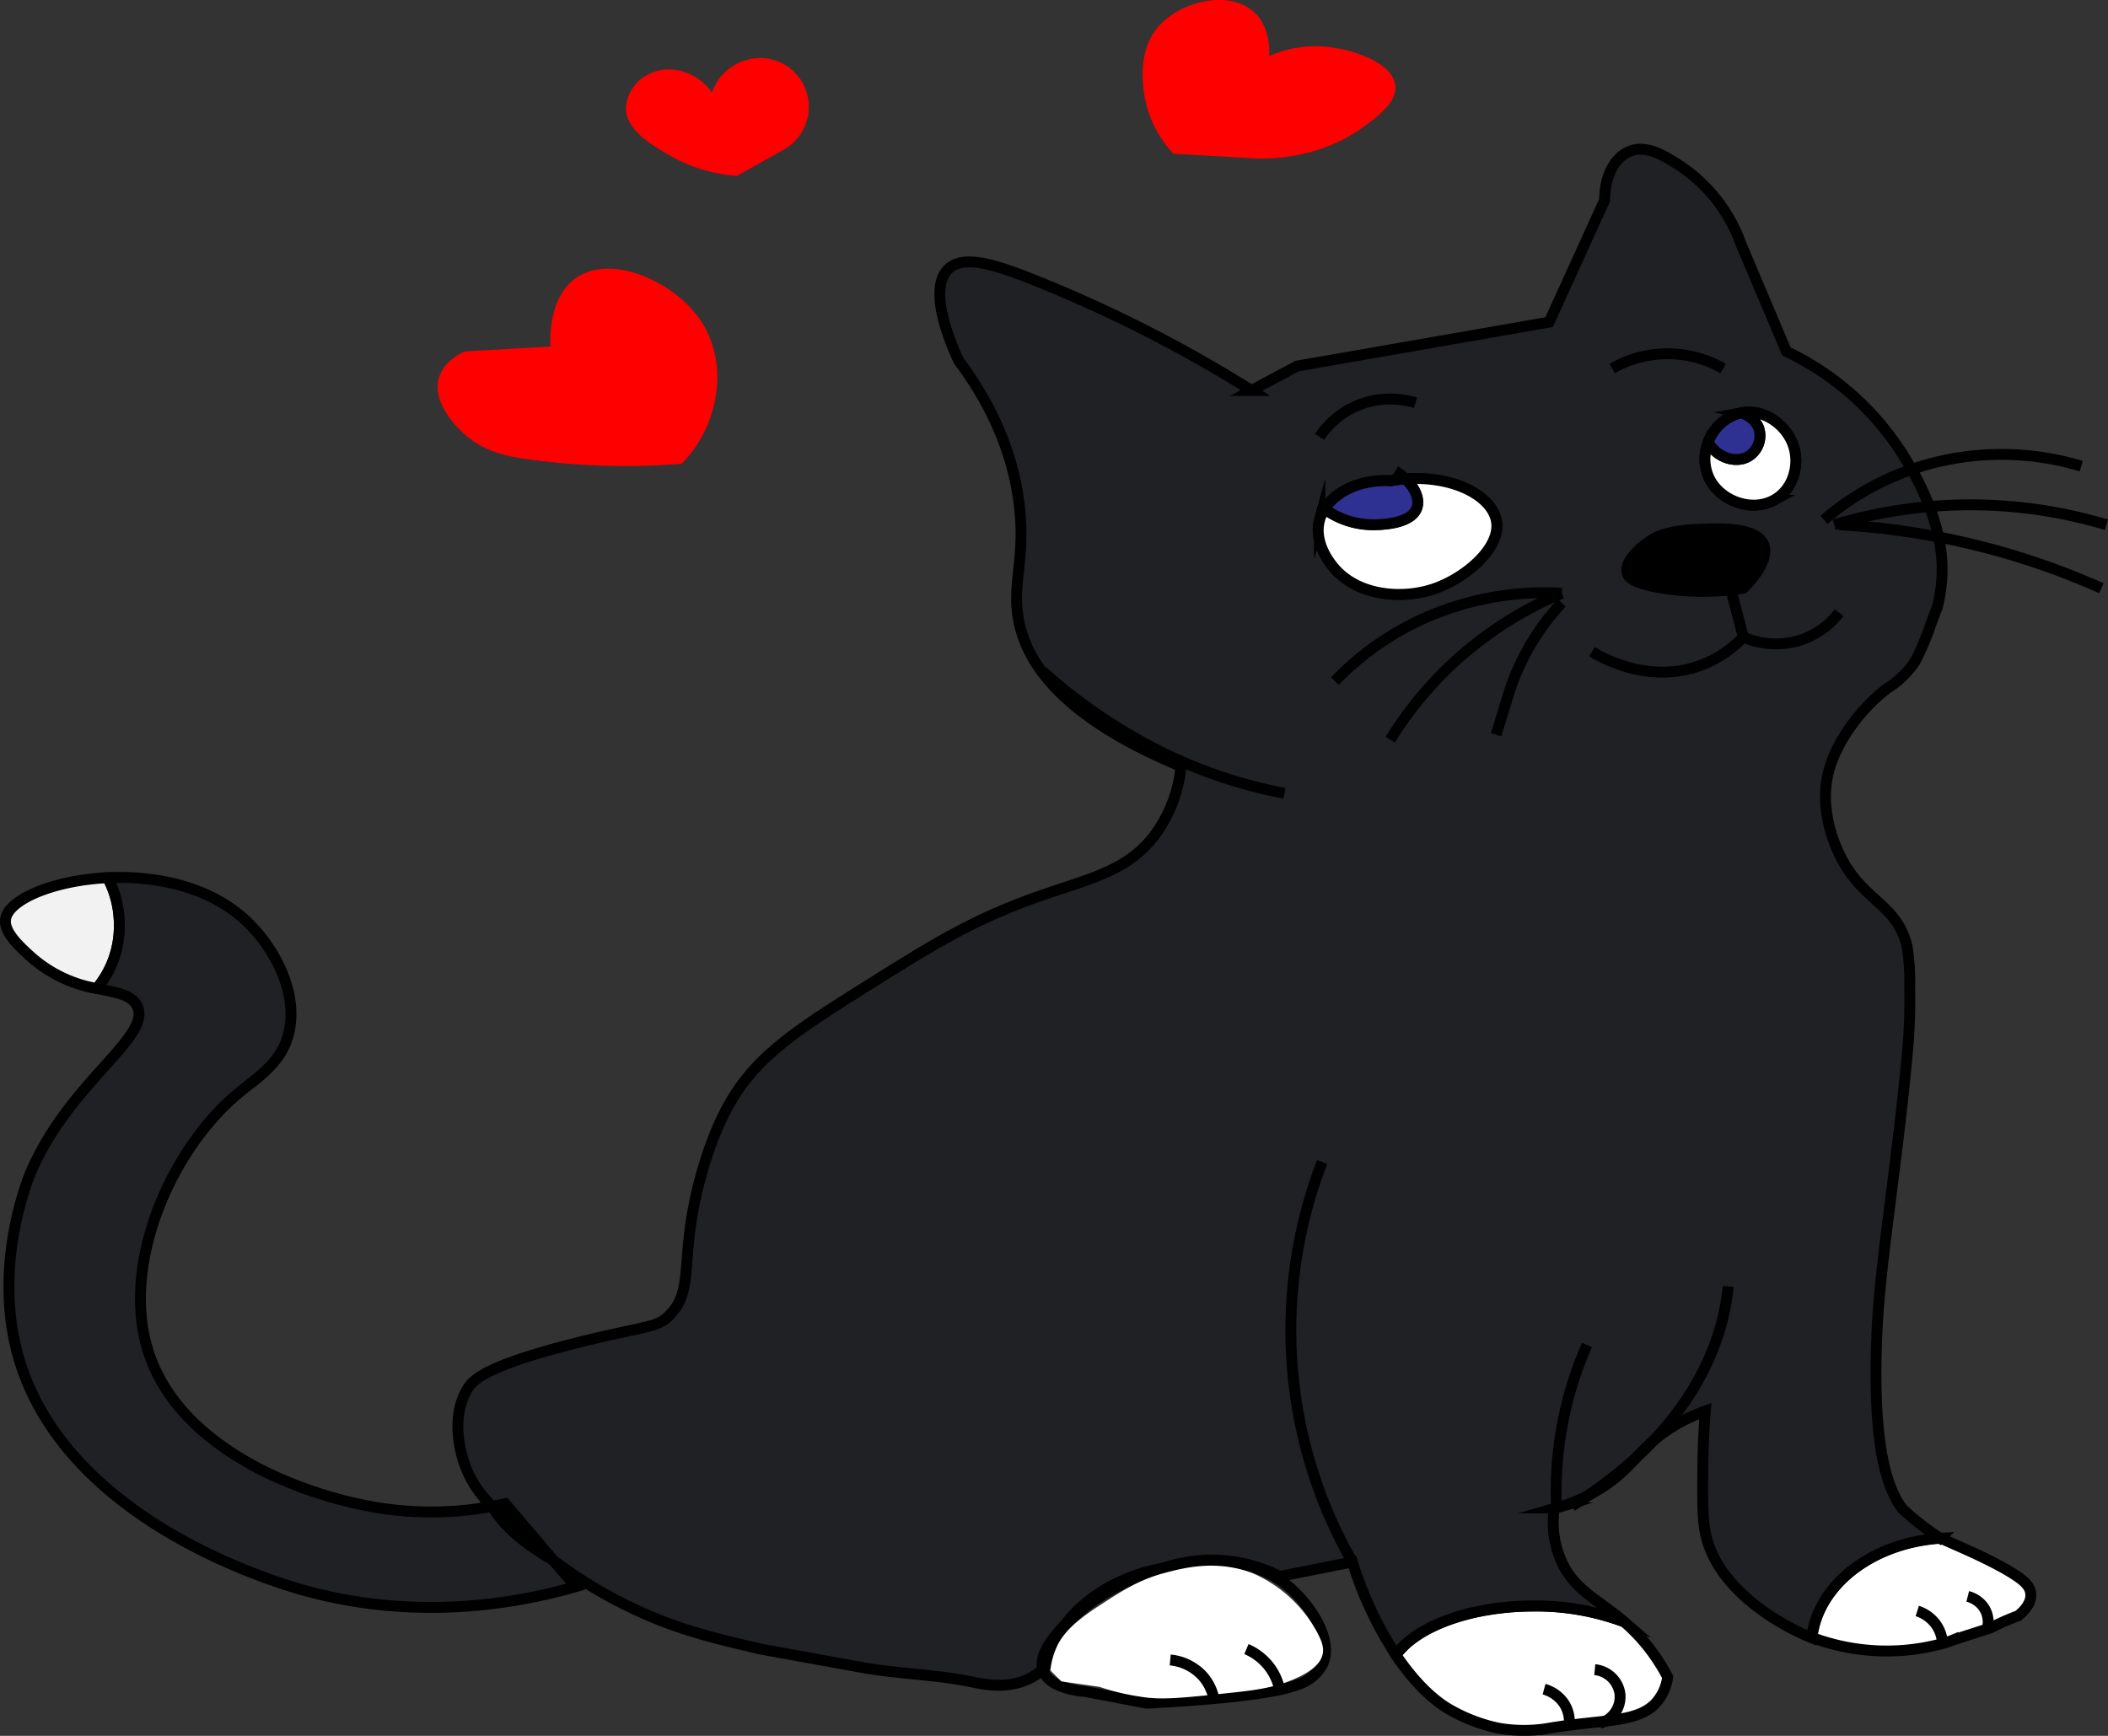 <svg xmlns="http://www.w3.org/2000/svg" viewBox="0 0 387.29 318.94"><rect x="0" y="0" width="387.29" height="318.94" fill="#333333" stroke="none"/><defs><style>.cls-1{fill:#f2f2f2;}.cls-1,.cls-2,.cls-3,.cls-5,.cls-6,.cls-7,.cls-8{stroke:#000;stroke-miterlimit:10;stroke-width:2px;}.cls-2{fill:#202124;}.cls-3,.cls-8{fill:none;}.cls-4{fill:red;}.cls-5,.cls-9{fill:#fff;}.cls-6{fill:#2e3192;}.cls-8{stroke-linecap:round;}</style></defs><g id="Warstwa_2" data-name="Warstwa 2"><g id="Drawing"><path class="cls-1" d="M21.92,170a17.76,17.76,0,0,1-4.13,11.63,24.51,24.51,0,0,1-12.09-5.8c-2.28-2.07-5.19-4.73-4.63-7.18.83-3.54,9-6.92,18.71-7.38A18.4,18.4,0,0,1,21.92,170Z"/><path class="cls-2" d="M105.78,291.53c-10.43,3-28.52,6.38-49.11.9-4.73-1.26-46-12.86-53.75-44.86C-1,231.29,5.3,216.23,5.7,215.28c7.28-16.77,22.41-24.85,19.46-30.5-1.07-2.06-3.83-2.4-7.37-3.17A17.76,17.76,0,0,0,21.92,170a18.4,18.4,0,0,0-2.14-8.73c8.47-.4,18.08,1.44,24.84,7.38,5.61,4.94,10.44,13.78,8.34,21.53-1.44,5.31-5.74,7.82-9.27,10.77-12.2,10.2-21.26,30.79-16.67,46.64,5.47,18.93,29.37,27.57,43.55,29.61a61.38,61.38,0,0,0,19.83-.42c.87-.16,1.66-.32,2.4-.48l4.43,5.2,4.42,5.21Z"/><path class="cls-3" d="M101.65,286.69c-5.16-3-9-6.16-11.25-9.93"/><path class="cls-3" d="M191.3,307c-.09-.05-.18-.12-.28-.17"/><path class="cls-4" d="M101.14,63.68l-15.75.89c-1.13.52-3.68,1.86-4.63,4.49-1.82,5,3.9,10.12,4.63,10.76,3.61,3.21,7.85,4,11.12,4.49a130,130,0,0,0,28.73.9,22.87,22.87,0,0,0,6.48-14.36,19.11,19.11,0,0,0-2.78-11.66c-4.79-7.38-16.56-12.74-23.16-8.07C100.8,54.64,101.07,62.22,101.14,63.68Z"/><path class="cls-4" d="M130.8,17c-2.7-3.81-7.47-5.18-11.12-3.59A7.53,7.53,0,0,0,115,19.72c-.08,4.2,4.82,7,8.34,9a28.81,28.81,0,0,0,12.05,3.59l8.8-4.93A9,9,0,0,0,141,10.75,9.43,9.43,0,0,0,130.8,17Z"/><path class="cls-4" d="M233.18,10.3c.07-1.38.08-5.46-2.78-8.07C225.9-1.89,217,.1,212.8,4.92c-3.22,3.74-2.93,8.45-2.78,10.76a20.76,20.76,0,0,0,5.56,12.56l15.75.9c9.87,0,15.92-3.56,18.53-5.38s6.87-4.78,6.49-8.08c-.49-4.22-8.24-6.95-13.9-7.17A21.19,21.19,0,0,0,233.18,10.3Z"/><path class="cls-5" d="M373.1,292.88c.14,1.73-1.34,3.23-2.32,4l0,0a46.91,46.91,0,0,0-5.06,2.23l-6.95,2.24a16.51,16.51,0,0,1-1.86.63,39.14,39.14,0,0,1-24-1.11c1.11-9.73,11.1-17.46,23.61-18.28,3.11,1.5,7,2.95,12,5.75C371.23,289.94,373,291.14,373.1,292.88Z"/><path class="cls-5" d="M306.39,308.13a8.78,8.78,0,0,1-2.32,4.93c-2.07,2.1-5.09,2.71-9.22,3.19-2.86.34-6.26.62-10.24,1.29l-.65.11a27.54,27.54,0,0,1-8.62-.11,30.56,30.56,0,0,1-9.26-3.58c-3.14-1.87-6.5-5.24-9.6-9.85,3.68-5.23,13.64-9,25.35-9A45.94,45.94,0,0,1,298.4,298a33.5,33.5,0,0,1,5.21,5.65A36.49,36.49,0,0,1,306.39,308.13Z"/><path class="cls-3" d="M92.8,276.28c-.74.16-1.53.32-2.4.48l11.25,9.93-4.42-5.21Z"/><path class="cls-2" d="M349.47,277.18l-.48-.7c-.12-.19-.24-.38-.36-.59-2-3.41-4.68-10.74-3.79-31,.57-13.17,3.6-30,5.56-51.13a103.94,103.94,0,0,0,.46-12.11,42.57,42.57,0,0,0-.46-7.62c-1.75-7.78-7.88-8.38-12-16.15-.9-1.7-4.51-8.92-2.31-16.6,1.5-5.25,5.83-11.17,10.65-14.8a16.94,16.94,0,0,0,5.1-4.93,47.19,47.19,0,0,0,2.93-6.94c.62-1.65,1.16-3.08,1.24-3.38a27.39,27.39,0,0,0,.14-12.56,37.53,37.53,0,0,0-1.66-5.58,51.71,51.71,0,0,0-3.25-6.82c-.66-1.14-1.25-2.1-1.72-2.85a51.24,51.24,0,0,0-21.31-18.84l-8.34-19.73A29.11,29.11,0,0,0,308.7,30.49c-2.72-1.76-6.09-3.95-9.26-2.7-2.87,1.13-4.63,4.7-4.64,9Q289.7,48,284.61,59.19l-46.33,8.08-8.34,4.48a248.44,248.44,0,0,0-40.77-20.63c-6.12-2.39-11.95-4.34-14.82-1.8-4.49,4,1.38,16.1,1.85,17.05,4.33,5.8,9.83,15,11.12,26.91,1.09,10.07-1.66,14.46,0,21.53,1.7,7.29,8,17,29.65,26a25.25,25.25,0,0,1-5.1,13c-5.38,6.78-12.64,7.76-23.16,11.66-10.73,4-17.64,8.3-28.73,15.25-14,8.78-21.36,13.52-26.41,22.88-3.89,7.23-5.7,16-6,17.49-2.3,11.36-.32,16.38-4.63,20.63-2.23,2.21-3.73,1.81-14.83,4.49-18.87,4.56-21.22,7.32-22.23,9-3,4.91-1.33,11.12-.93,12.56a19.64,19.64,0,0,0,5.47,9c.87-.16,1.66-.32,2.4-.48l4.43,5.2,4.42,5.21a83.93,83.93,0,0,0,16.64,9.77c7.09,3.13,12.9,4.52,20.38,6.28,1.88.45,1.28.27,19.46,3.59,6.74,1.23,13.69,1.29,20.39,2.69,2,.42,6.89,1.51,11.11-.89A10.77,10.77,0,0,0,191.3,307c.2-.12.39-.23.59-.37a19.62,19.62,0,0,1,2.41-6.07,23.22,23.22,0,0,1,5-5.85,28.53,28.53,0,0,1,6.76-4.23,32,32,0,0,1,7.72-2.37,27.54,27.54,0,0,1,20.76,1.25c.2.09.37.18.55.28l.05,0L248.47,287a67.09,67.09,0,0,0,8,17.07c3.68-5.23,13.64-9,25.35-9A45.94,45.94,0,0,1,298.4,298c-4.41-3.8-8.48-5.51-11-10.05a17.6,17.6,0,0,1-1.85-10.76l.43-.13a34.18,34.18,0,0,0,5.73-2.21,75.26,75.26,0,0,0,8.88-7l0,0a33.7,33.7,0,0,1,3.17-3.12h0c.37-.31.77-.64,1.22-1a31.4,31.4,0,0,1,8.34-4.48c-.2,2.42-.43,6-.47,10.31-.05,6.27-.07,9.46.47,12.11,2.41,11.88,17.24,18.29,18.53,18.84.34.14.69.29,1,.42,1.11-9.73,11.1-17.46,23.61-18.28A50.5,50.5,0,0,1,349.47,277.18Zm-85.71-169.1c-5.91,2.12-14.08,1.49-18.53-3.59-.58-.67-4-4.59-2.78-9a7.35,7.35,0,0,1,.91-2c2.06-3.24,6.63-5.45,12.06-5.17a26,26,0,0,1,2.82-.33c9-.61,15.69,3.19,16.64,7.5C276,100.49,269.39,106.06,263.76,108.08Zm62.08-16.15c-4.29,2.28-10.21-.09-12-4.48a8.26,8.26,0,0,1,0-6.2,8.61,8.61,0,0,1,5.94-5.37h0l.49-.09c4-.59,8.08,2.41,9.27,6.28C330.65,85.63,329.38,90.05,325.84,91.93Z"/><path class="cls-3" d="M243,305.76a7.79,7.79,0,0,1-4.4,3.72l-.06,0c-3,1.23-10.4,2.54-27.86,3.47l-11.28-2.15c-1.15-.09-6.36-.6-7.65-3.6-1.67-3.87,4.38-9.15,6.24-10.77,9.66-8.42,27.69-13.6,38.19-5.38C240.36,294.34,245.14,301.1,243,305.76Z"/><path class="cls-3" d="M300.58,267.86a40.39,40.39,0,0,1-3,3,27.2,27.2,0,0,1-5.88,3.94A75.26,75.26,0,0,0,300.58,267.86Z"/><path class="cls-5" d="M263.76,108.08c-5.91,2.12-14.08,1.49-18.53-3.59-.58-.67-4-4.59-2.78-9a7.35,7.35,0,0,1,.91-2,15.23,15.23,0,0,0,8.58,2.9c.95,0,7.38.09,8.4-3.19.48-1.56-.36-3.53-2.1-5.21,9-.61,15.69,3.19,16.64,7.5C276,100.49,269.39,106.06,263.76,108.08Z"/><path class="cls-6" d="M260.34,93.23c-1,3.28-7.45,3.2-8.4,3.19a15.23,15.23,0,0,1-8.58-2.9c2.06-3.24,6.63-5.45,12.06-5.17a26,26,0,0,1,2.82-.33C260,89.7,260.82,91.67,260.34,93.23Z"/><path class="cls-5" d="M325.84,91.93c-4.29,2.28-10.21-.09-12-4.48a8.26,8.26,0,0,1,0-6.2c1.67,3,5.21,3.89,7.37,2.61a4.46,4.46,0,0,0,1.85-5.38,4.85,4.85,0,0,0-3.27-2.6l.49-.09c4-.59,8.08,2.41,9.27,6.28C330.65,85.63,329.38,90.05,325.84,91.93Z"/><path class="cls-6" d="M321.21,83.86c-2.16,1.28-5.7.38-7.37-2.61a8.61,8.61,0,0,1,5.94-5.37h0a4.85,4.85,0,0,1,3.27,2.6A4.46,4.46,0,0,1,321.21,83.86Z"/><path class="cls-3" d="M292.49,119.74c1.27.79,9.88,5.94,19.46,2.69a20.69,20.69,0,0,0,8.33-5.38,15,15,0,0,0,9.27.9,14.66,14.66,0,0,0,8.34-5.38"/><path class="cls-7" d="M311,97.32c4.3-.24,11.55-.63,13,2.69,1.32,3.06-3.09,7.47-3.71,8.07a47.6,47.6,0,0,1-14.82,0c-5.62-.91-6.3-2.14-6.49-2.69-.69-2.1,2.39-4.94,4.64-6.28C304.42,98.63,306.43,97.56,311,97.32Z"/><path class="cls-3" d="M242.45,80.27A15.54,15.54,0,0,1,250.79,74a16.05,16.05,0,0,1,9.27,0"/><path class="cls-3" d="M296.19,67.71a20.53,20.53,0,0,1,20.39,0"/><path class="cls-3" d="M286.93,109a54.47,54.47,0,0,0-25,4.48,52.6,52.6,0,0,0-16.68,11.67"/><path class="cls-3" d="M286.93,109a68.63,68.63,0,0,0-17.61,10.76,66.91,66.91,0,0,0-13.9,16.15"/><path class="cls-3" d="M286.93,110.77A44,44,0,0,0,277.66,126c-.69,2.08-2.78,9-2.78,9"/><path class="cls-3" d="M335.11,95.52a49.75,49.75,0,0,1,21.31-10.76,50.91,50.91,0,0,1,25.95.89"/><path class="cls-3" d="M337,96.42a87.14,87.14,0,0,1,50,0"/><path class="cls-3" d="M337.89,96.42a136.73,136.73,0,0,1,48.18,11.66"/><line class="cls-8" x1="318.15" y1="108.86" x2="320.28" y2="117.05"/><path class="cls-3" d="M242.91,213.49A85.91,85.91,0,0,0,248.47,287"/><path class="cls-3" d="M291.56,247.13a66.89,66.89,0,0,0-5.56,30.5"/><path class="cls-3" d="M291.7,274.84c-1,.69-2,1.31-2.92,1.89"/><path class="cls-3" d="M303.77,264.7c-1,1.1-2.1,2.15-3.17,3.12"/><path class="cls-3" d="M303.78,264.69c1.12-1.18,2.23-2.43,3.28-3.76C315,251,317,241.78,317.51,236.36"/><path class="cls-3" d="M283.68,310.37a6.49,6.49,0,0,1,3.71,2.69,6.08,6.08,0,0,1,.93,3.59"/><path class="cls-3" d="M293,306.78a5.18,5.18,0,0,1,4.63,4.49,5.09,5.09,0,0,1-3.7,5.38"/><path class="cls-3" d="M352.25,296a6.8,6.8,0,0,1,3.25,2.24,6.58,6.58,0,0,1,1.39,4"/><path class="cls-3" d="M361.52,293.32a5.18,5.18,0,0,1,2.78,1.8,4.78,4.78,0,0,1,.92,3.59"/><path class="cls-3" d="M236,145.76a87.75,87.75,0,0,1-23.16-7.85,97.78,97.78,0,0,1-21.31-14.58"/><path class="cls-3" d="M258.24,88a11.87,11.87,0,0,0-1.89-1.47"/><path class="cls-3" d="M243.36,93.52c-.37-.26-.67-.5-.91-.69"/><path class="cls-3" d="M313.84,81.25a.3.3,0,0,0,0-.08"/><path class="cls-9" d="M202,295c4.3-2.8,7.28-4.74,12-6,3.55-.93,9.37-2.45,16,0a24.59,24.59,0,0,1,12,10.94c.71,1.37,1.3,2.63,1,4-.38,1.74-1.94,2.92-4,4-4,2-7.6,2.51-12,3-8.4.91-12.67,1.36-16,1a43.17,43.17,0,0,1-9-2l-7-1-2-2a13.05,13.05,0,0,1,1-4C194.81,301,196.36,298.62,202,295Z"/><path class="cls-3" d="M215,305a9.26,9.26,0,0,1,6,3,9,9,0,0,1,2,4"/><path class="cls-3" d="M229,303a10.43,10.43,0,0,1,4,3,10.3,10.3,0,0,1,2,4"/></g></g></svg>